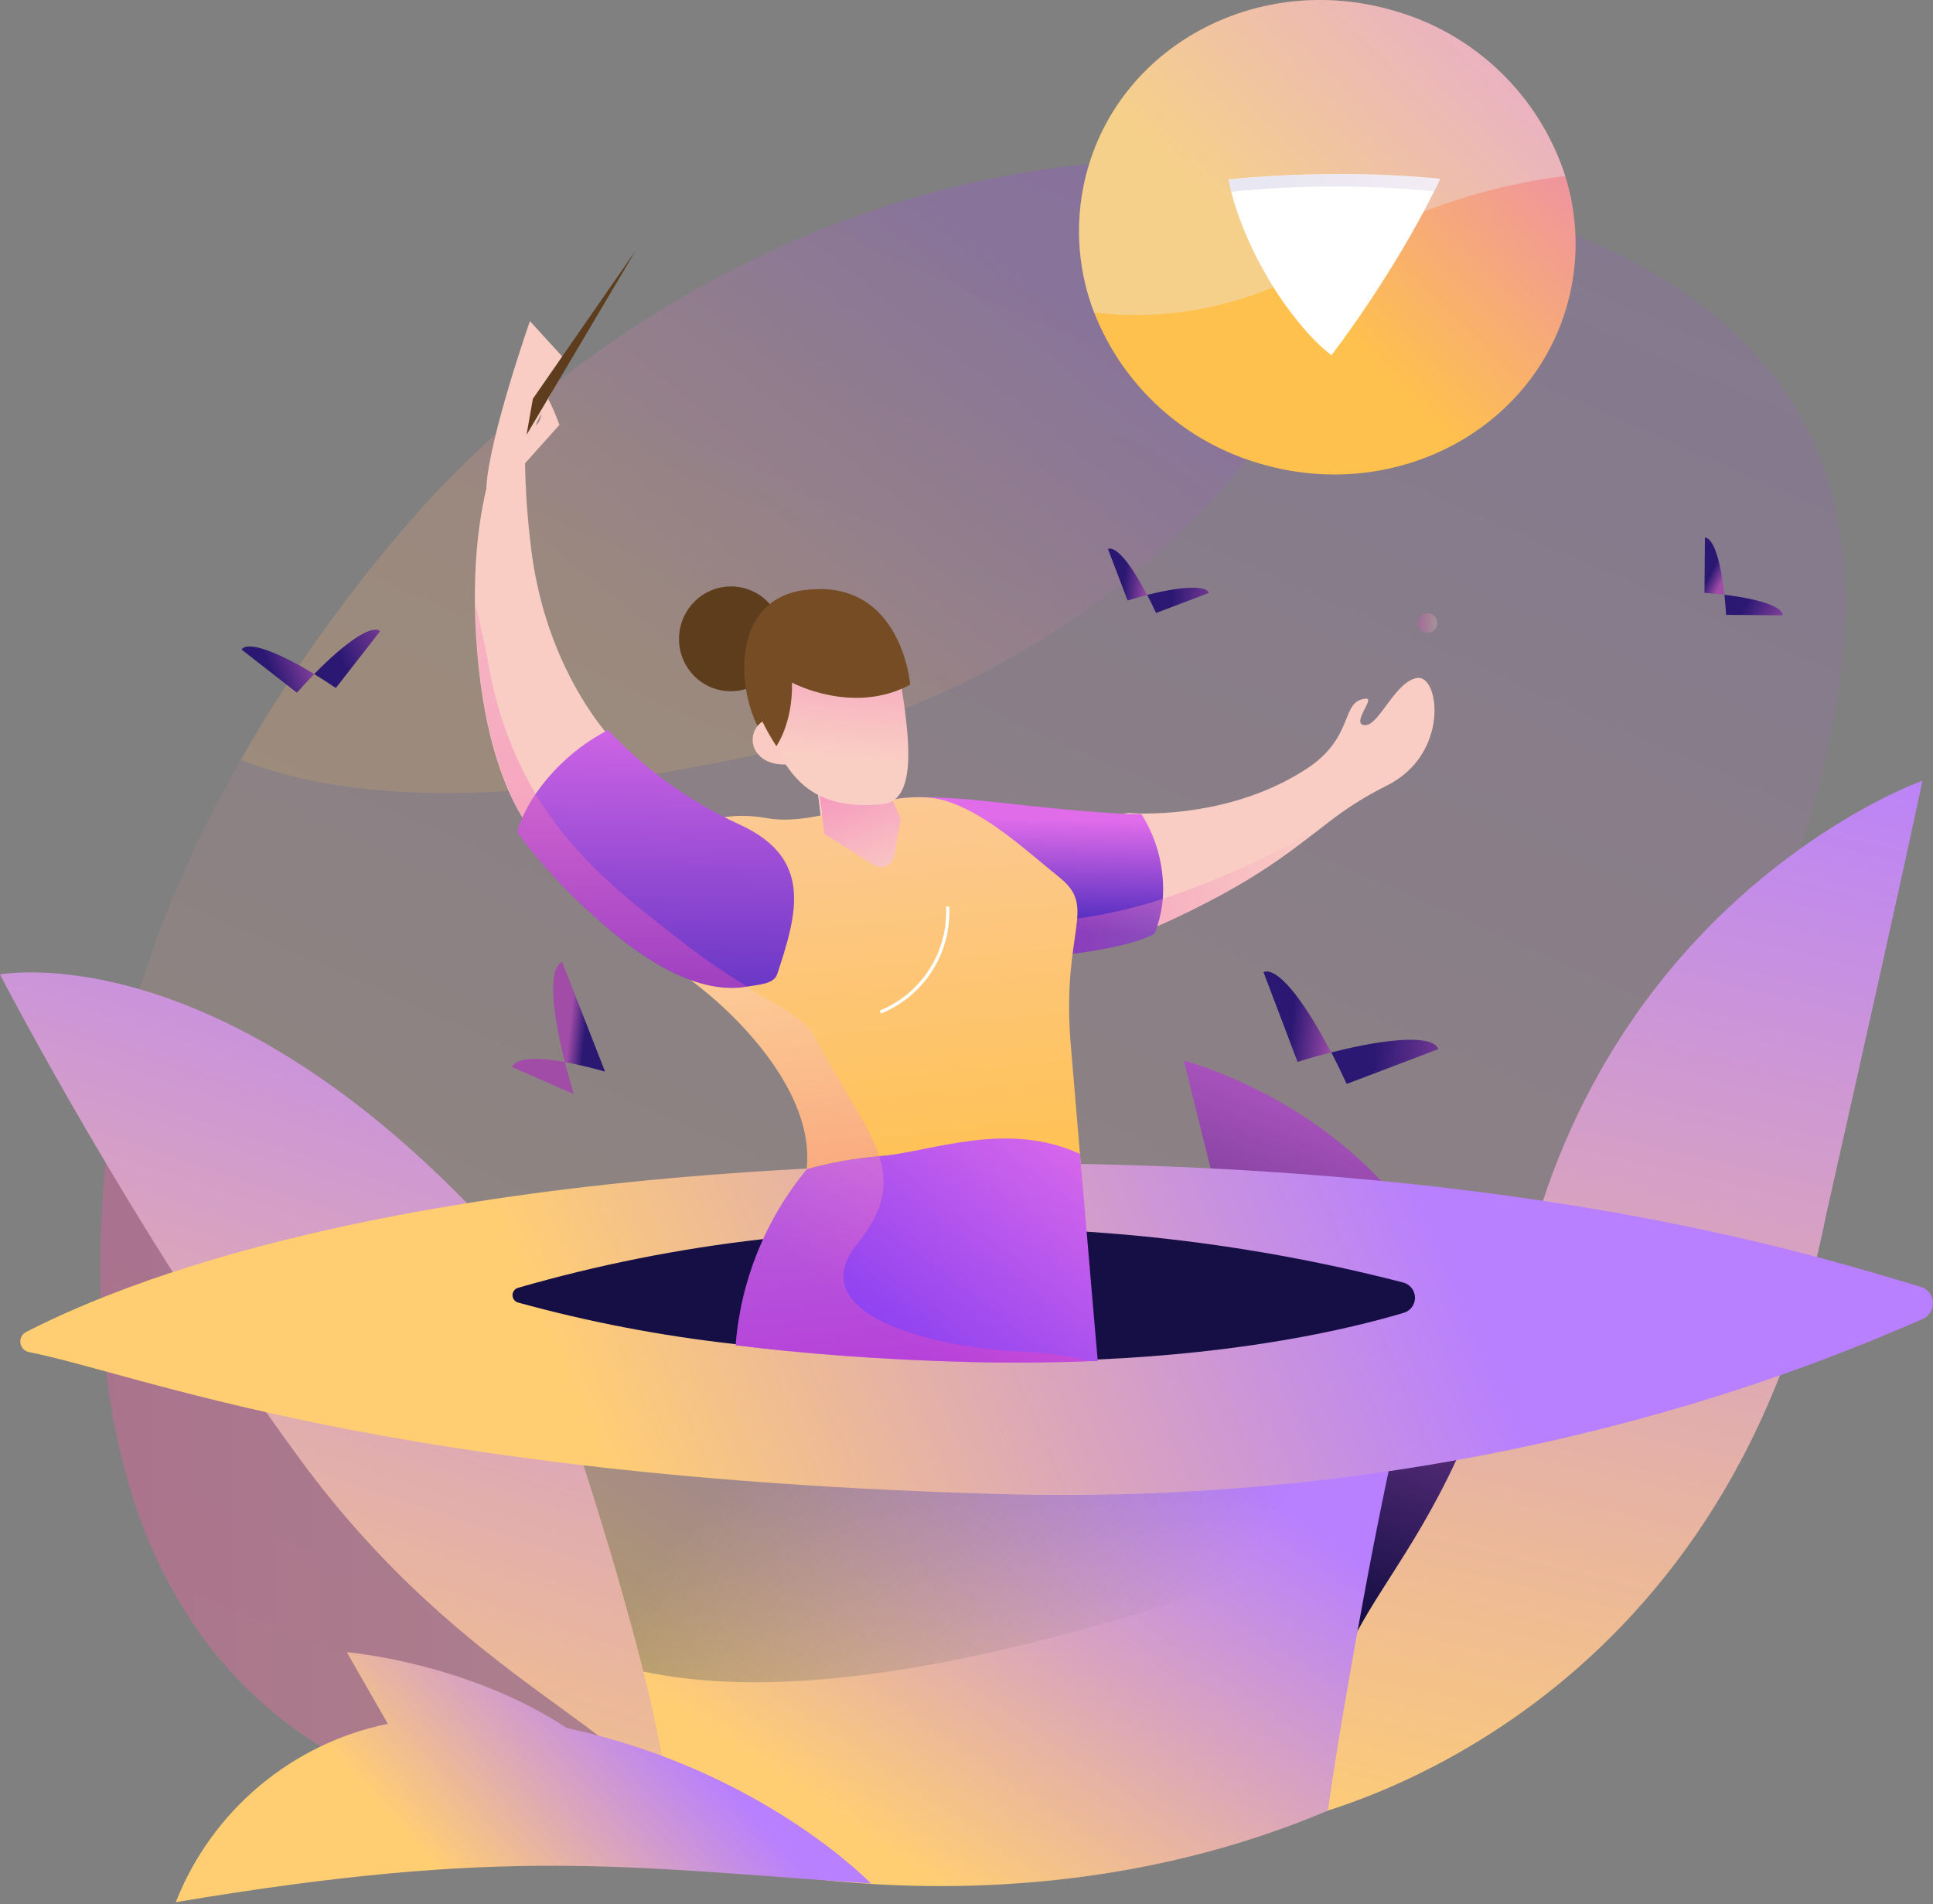 <?xml version="1.0" encoding="UTF-8"?>
<svg width="598px" height="589px" viewBox="0 0 598 589" version="1.1" xmlns="http://www.w3.org/2000/svg" xmlns:xlink="http://www.w3.org/1999/xlink">
    <rect x="0" y="0" width="598" height="589" fill="#808080" stroke="none"/>
    <!-- Generator: Sketch 58 (84663) - https://sketch.com -->
    <title>Process</title>
    <desc>Created with Sketch.</desc>
    <defs>
        <linearGradient x1="28.111%" y1="107.408%" x2="76.329%" y2="-10.529%" id="linearGradient-1">
            <stop stop-color="#FFC14D" offset="0%"></stop>
            <stop stop-color="#9043F0" offset="100%"></stop>
        </linearGradient>
        <linearGradient x1="28.111%" y1="68.296%" x2="76.329%" y2="30.709%" id="linearGradient-2">
            <stop stop-color="#FFC14D" offset="0%"></stop>
            <stop stop-color="#9043F0" offset="100%"></stop>
        </linearGradient>
        <linearGradient x1="1.667%" y1="50%" x2="98.333%" y2="50%" id="linearGradient-3">
            <stop stop-color="#EF40B9" offset="0%"></stop>
            <stop stop-color="#F9CEC3" offset="100%"></stop>
        </linearGradient>
        <linearGradient x1="-0.001%" y1="49.998%" x2="100%" y2="49.998%" id="linearGradient-4">
            <stop stop-color="#EF40B9" offset="0%"></stop>
            <stop stop-color="#F9CEC3" offset="100%"></stop>
        </linearGradient>
        <linearGradient x1="58.326%" y1="-17.827%" x2="43.385%" y2="75.965%" id="linearGradient-5">
            <stop stop-color="#E06CEA" offset="0%"></stop>
            <stop stop-color="#160F45" offset="100%"></stop>
        </linearGradient>
        <linearGradient x1="42.247%" y1="109.491%" x2="59.261%" y2="-12.263%" id="linearGradient-6">
            <stop stop-color="#FFCE73" offset="0%"></stop>
            <stop stop-color="#B87FFF" offset="100%"></stop>
        </linearGradient>
        <linearGradient x1="33.991%" y1="109.491%" x2="69.123%" y2="-12.263%" id="linearGradient-7">
            <stop stop-color="#FFCE73" offset="0%"></stop>
            <stop stop-color="#B87FFF" offset="100%"></stop>
        </linearGradient>
        <linearGradient x1="28.111%" y1="74.787%" x2="76.147%" y2="24.058%" id="linearGradient-8">
            <stop stop-color="#FFCE73" offset="0%"></stop>
            <stop stop-color="#B87FFF" offset="100%"></stop>
        </linearGradient>
        <linearGradient x1="22.67%" y1="38.146%" x2="81.091%" y2="58.666%" id="linearGradient-9">
            <stop stop-color="#666666" offset="0%"></stop>
            <stop stop-color="#666666" stop-opacity="0" offset="100%"></stop>
        </linearGradient>
        <linearGradient x1="28.111%" y1="51.79%" x2="76.147%" y2="48.126%" id="linearGradient-10">
            <stop stop-color="#FFCE73" offset="0%"></stop>
            <stop stop-color="#B87FFF" offset="100%"></stop>
        </linearGradient>
        <linearGradient x1="28.111%" y1="57.689%" x2="76.147%" y2="41.952%" id="linearGradient-11">
            <stop stop-color="#FFCE73" offset="0%"></stop>
            <stop stop-color="#B87FFF" offset="100%"></stop>
        </linearGradient>
        <linearGradient x1="70.527%" y1="35.783%" x2="42.935%" y2="30.219%" id="linearGradient-12">
            <stop stop-color="#2A1873" offset="1%"></stop>
            <stop stop-color="#A14DA8" offset="99%"></stop>
        </linearGradient>
        <linearGradient x1="-14941.311%" y1="580.702%" x2="-14891.051%" y2="525.054%" id="linearGradient-13">
            <stop stop-color="#2A1873" offset="1%"></stop>
            <stop stop-color="#A14DA8" offset="99%"></stop>
        </linearGradient>
        <linearGradient x1="42.312%" y1="51.008%" x2="108.449%" y2="60.898%" id="linearGradient-14">
            <stop stop-color="#2A1873" offset="1%"></stop>
            <stop stop-color="#A14DA8" offset="99%"></stop>
        </linearGradient>
        <linearGradient x1="37.447%" y1="49.67%" x2="141.88%" y2="54.48%" id="linearGradient-15">
            <stop stop-color="#2A1873" offset="1%"></stop>
            <stop stop-color="#A14DA8" offset="99%"></stop>
        </linearGradient>
        <linearGradient x1="42.779%" y1="51.122%" x2="109.488%" y2="61.009%" id="linearGradient-16">
            <stop stop-color="#2A1873" offset="1%"></stop>
            <stop stop-color="#A14DA8" offset="99%"></stop>
        </linearGradient>
        <linearGradient x1="37.666%" y1="49.853%" x2="141.768%" y2="54.59%" id="linearGradient-17">
            <stop stop-color="#2A1873" offset="1%"></stop>
            <stop stop-color="#A14DA8" offset="99%"></stop>
        </linearGradient>
        <linearGradient x1="46.387%" y1="51.685%" x2="71.568%" y2="89.121%" id="linearGradient-18">
            <stop stop-color="#2A1873" offset="1%"></stop>
            <stop stop-color="#A14DA8" offset="99%"></stop>
        </linearGradient>
        <linearGradient x1="34.061%" y1="51.659%" x2="132.691%" y2="69.83%" id="linearGradient-19">
            <stop stop-color="#2A1873" offset="1%"></stop>
            <stop stop-color="#A14DA8" offset="99%"></stop>
        </linearGradient>
        <linearGradient x1="32.505%" y1="34.873%" x2="105.6%" y2="13.046%" id="linearGradient-20">
            <stop stop-color="#2A1873" offset="1%"></stop>
            <stop stop-color="#A14DA8" offset="99%"></stop>
        </linearGradient>
        <linearGradient x1="29.595%" y1="34.613%" x2="142.5%" y2="-12.269%" id="linearGradient-21">
            <stop stop-color="#2A1873" offset="1%"></stop>
            <stop stop-color="#A14DA8" offset="99%"></stop>
        </linearGradient>
        <linearGradient x1="42.515%" y1="57.629%" x2="112.027%" y2="-13.517%" id="linearGradient-22">
            <stop stop-color="#FFC14D" offset="0%"></stop>
            <stop stop-color="#E06CEA" offset="100%"></stop>
        </linearGradient>
        <linearGradient x1="29.932%" y1="50.794%" x2="115.012%" y2="47.596%" id="linearGradient-23">
            <stop stop-color="#2A1873" offset="0%"></stop>
            <stop stop-color="#A14DA8" offset="100%"></stop>
        </linearGradient>
        <linearGradient x1="48.919%" y1="84.389%" x2="51.117%" y2="18.287%" id="linearGradient-24">
            <stop stop-color="#4627BB" offset="0%"></stop>
            <stop stop-color="#E06CEA" offset="100%"></stop>
        </linearGradient>
        <linearGradient x1="1.65%" y1="48.572%" x2="98.309%" y2="51.357%" id="linearGradient-25">
            <stop stop-color="#EF40B9" offset="0%"></stop>
            <stop stop-color="#F9CEC3" offset="100%"></stop>
        </linearGradient>
        <linearGradient x1="58.22%" y1="107.545%" x2="38.225%" y2="-62.988%" id="linearGradient-26">
            <stop stop-color="#FFC14D" offset="0%"></stop>
            <stop stop-color="#F9CEC3" offset="100%"></stop>
        </linearGradient>
        <linearGradient x1="27.987%" y1="-12.607%" x2="71.31%" y2="108.071%" id="linearGradient-27">
            <stop stop-color="#EF40B9" offset="0%"></stop>
            <stop stop-color="#F9CEC3" offset="100%"></stop>
        </linearGradient>
        <linearGradient x1="48.538%" y1="133.132%" x2="51.189%" y2="-18.248%" id="linearGradient-28">
            <stop stop-color="#4627BB" offset="0%"></stop>
            <stop stop-color="#E06CEA" offset="100%"></stop>
        </linearGradient>
        <linearGradient x1="59.926%" y1="-90.257%" x2="48.836%" y2="75.343%" id="linearGradient-29">
            <stop stop-color="#EF40B9" offset="0%"></stop>
            <stop stop-color="#F9CEC3" offset="100%"></stop>
        </linearGradient>
        <linearGradient x1="33.434%" y1="75.435%" x2="108.884%" y2="9.411%" id="linearGradient-30">
            <stop stop-color="#9043F0" offset="0%"></stop>
            <stop stop-color="#E06CEA" offset="100%"></stop>
        </linearGradient>
        <linearGradient x1="55.33%" y1="99.817%" x2="44.637%" y2="-0.174%" id="linearGradient-31">
            <stop stop-color="#EF40B9" offset="0%"></stop>
            <stop stop-color="#F9CEC3" offset="100%"></stop>
        </linearGradient>
        <linearGradient x1="55.075%" y1="123.809%" x2="38.447%" y2="-105.607%" id="linearGradient-32">
            <stop stop-color="#EF40B9" offset="0%"></stop>
            <stop stop-color="#F9CEC3" offset="100%"></stop>
        </linearGradient>
    </defs>
    <g id="UI" stroke="none" stroke-width="1" fill="none" fill-rule="evenodd">
        <g id="Home" transform="translate(-926, -3614)">
            <g id="How" transform="translate(0, 3275)">
                <g id="Image" transform="translate(907, 321)">
                    <g id="Process" transform="translate(19, 18)">
                        <g id="Layer_15" transform="translate(31, 49)" fill-rule="nonzero">
                            <path d="M539.625,146.167 C537.453,188.009 520.137,234.056 501.107,278.449 C493.515,296.183 486.521,312.701 479.905,328.143 C448.023,402.682 424.908,451.539 386.669,485.172 C340.52,525.78 220.802,553.575 93.172,503.623 C50.809,487.165 25.741,457.158 12.45,421.033 C-0.841,384.909 -2.295,342.17 2.726,300.606 C3.583,293.493 4.719,286.439 6.293,279.466 C13.586,245.593 27.854,213.434 43.456,186.037 C59.632,157.66 78.797,131.095 100.625,106.795 C164.828,37.057 270.538,-18.574 397.111,6.173 C410.448,8.804 423.621,12.204 436.565,16.355 C518.643,42.676 542.514,90.655 539.625,146.167 Z" id="Shape" fill="url(#linearGradient-1)" opacity="0.15"></path>
                            <path d="M221.439,191.277 L223.571,208.672 L238.815,218.256 C240,219.002 241.479,219.106 242.756,218.533 C244.034,217.96 244.94,216.787 245.172,215.406 L247.164,203.95 L240.708,189.344 L221.439,191.277 Z" id="Shape" fill="#E6E6E6"></path>
                            <path d="M397.051,6.173 C383.681,75.054 317.903,161.589 194.698,186.176 C116.168,201.877 72.409,197.255 43.456,186.037 C59.632,157.66 78.797,131.095 100.625,106.795 C164.768,36.997 270.478,-18.574 397.051,6.173 Z" id="Shape" fill="url(#linearGradient-2)" opacity="0.15"></path>
                            <path d="M221.439,191.277 L223.571,208.672 L238.815,218.256 C240,219.002 241.479,219.106 242.756,218.533 C244.034,217.96 244.94,216.787 245.172,215.406 L247.164,203.95 L240.708,189.344 L221.439,191.277 Z" id="Shape" fill="#F9CDC3"></path>
                            <g id="Group" opacity="0.27" transform="translate(407.493, 140.468)" fill="url(#linearGradient-3)">
                                <path d="M3.168,6.237 C4.819,6.237 6.157,4.898 6.157,3.248 C6.157,1.597 4.819,0.259 3.168,0.259 C1.518,0.259 0.179,1.597 0.179,3.248 C0.179,4.898 1.518,6.237 3.168,6.237 L3.168,6.237 Z" id="Shape"></path>
                            </g>
                            <path d="M479.905,328.143 C448.023,402.682 424.908,451.539 386.669,485.172 C340.52,525.78 220.802,553.575 93.172,503.623 C50.809,487.165 25.741,457.158 12.45,421.033 C-0.841,384.909 -2.295,342.17 2.726,300.606 C3.583,293.493 4.719,286.439 6.293,279.466 C108.775,363.769 375.132,428.784 479.905,328.143 Z" id="Shape" fill="url(#linearGradient-4)" opacity="0.27"></path>
                        </g>
                        <g id="Layer_9" fill-rule="nonzero">
                            <path d="M400.122,464.824 L366.235,328.028 C366.235,328.028 458.845,351.807 457.151,446.128 C455.457,540.448 406.182,546.388 406.182,546.388 L400.122,464.824 Z" id="Shape" fill="url(#linearGradient-5)"></path>
                            <path d="M403.909,562.095 C409.431,560.101 534.173,531.379 564.831,376.225 C590.904,260.617 594.731,241.461 594.731,241.461 C594.731,241.461 501.722,274.35 472.659,387.287 C443.596,500.224 411.504,483.461 403.909,562.095 Z" id="Shape" fill="url(#linearGradient-6)"></path>
                            <path d="M223.951,556.912 C223.951,556.912 236.489,471.821 151.892,379.992 C67.295,288.163 0,301.418 0,301.418 C0,301.418 40.923,380.709 92.889,451.45 C144.856,522.19 199.852,535.405 208.323,563.39 L223.951,556.912 Z" id="Shape" fill="url(#linearGradient-7)"></path>
                            <path d="M444.394,404.469 L444.214,404.728 C443.429,405.845 442.761,407.041 442.221,408.296 C437.636,418.461 431.975,442.699 426.753,468.751 C424.48,480.013 422.308,491.594 420.314,502.636 C418.48,512.602 416.846,522.15 415.451,530.302 C412.72,546.248 410.806,560.022 410.806,560.022 C309.146,603.096 209.34,573.376 209.34,573.376 C207.447,556.841 204.598,540.429 200.808,524.223 C200.23,521.871 199.652,519.499 199.034,517.107 C194.031,497.175 188.071,477.242 182.689,460.12 C174.277,433.51 167.241,414.156 167.241,414.156 L444.394,404.469 Z" id="Shape" fill="url(#linearGradient-8)"></path>
                            <path d="M444.394,404.469 L444.214,404.728 C443.368,405.806 442.696,407.01 442.221,408.296 C437.636,418.461 431.975,442.699 426.753,468.751 C404.188,480.57 380.588,490.298 356.249,497.812 C288.037,518.562 236.948,524.98 199.034,517.027 C194.031,497.095 188.071,477.163 182.689,460.041 C174.277,433.431 167.241,414.076 167.241,414.076 L444.394,404.469 Z" id="Shape" fill="url(#linearGradient-9)" opacity="0.5" style="mix-blend-mode: multiply;"></path>
                            <path d="M8.89,418.182 C7.474,417.871 6.422,416.679 6.29,415.235 C6.158,413.79 6.976,412.427 8.312,411.864 C45.847,392.669 131.281,362.372 299.399,359.78 C468.533,358.784 559.07,387.566 594.193,398.011 C596.325,398.656 597.83,400.562 597.963,402.786 C598.096,405.009 596.831,407.081 594.791,407.977 C564.472,421.113 459.364,466.419 309.066,462.114 C119.022,456.712 44.292,425.239 8.89,418.182 Z" id="Shape" fill="url(#linearGradient-10)"></path>
                            <path d="M434.108,406.103 C417.085,411.166 385.252,418.501 339.126,420.515 C327.166,421.033 314.05,421.192 300.056,420.873 C271.572,420.176 247.233,418.182 227.021,415.691 C204.461,413.173 182.133,408.887 160.244,402.874 C159.24,402.574 158.552,401.65 158.552,400.602 C158.552,399.554 159.24,398.63 160.244,398.33 C184.812,391.249 209.929,386.235 235.333,383.341 C257.029,380.756 278.865,379.518 300.714,379.633 C312.913,379.633 324.634,380.171 335.697,380.929 C368.875,383.075 401.778,388.341 433.969,396.655 C436.154,397.155 437.714,399.084 437.748,401.325 C437.78,403.566 436.277,405.539 434.108,406.103 L434.108,406.103 Z" id="Shape" fill="#160F45"></path>
                            <path d="M269.439,582.565 C193.393,577.502 157.134,571.084 54.378,588.346 C65.52,560.054 90.195,539.301 119.979,533.173 L107.281,511.028 C107.281,511.028 144.297,514.038 175.413,534.508 C235.771,547.444 269.439,582.565 269.439,582.565 Z" id="Shape" fill="url(#linearGradient-11)"></path>
                            <path d="M173.918,297.571 L187.194,331.456 C182.629,330.161 178.423,329.164 174.736,328.506 C170.39,311.444 169.772,299.186 173.918,297.571 Z" id="Shape" fill="url(#linearGradient-12)"></path>
                            <path d="M174.736,328.447 C175.553,331.616 176.47,334.925 177.526,338.413 L158.37,330.041 C159.586,327.231 165.646,326.892 174.736,328.447 Z" id="Shape" fill="url(#linearGradient-13)"></path>
                            <path d="M411.783,325.517 C408.474,326.354 405.005,327.33 401.417,328.447 L390.873,300.661 C395.178,298.986 403.291,309.152 411.783,325.517 Z" id="Shape" fill="url(#linearGradient-14)"></path>
                            <path d="M444.992,324.48 L416.607,335.264 C415.032,331.815 413.437,328.546 411.863,325.517 C430.022,320.912 443.337,320.115 444.992,324.48 Z" id="Shape" fill="url(#linearGradient-15)"></path>
                            <path d="M354.813,184.056 C352.92,184.534 350.926,185.093 348.833,185.73 L342.754,169.784 C345.345,168.828 350.029,174.628 354.813,184.056 Z" id="Shape" fill="url(#linearGradient-16)"></path>
                            <path d="M374.009,183.378 L357.644,189.597 C356.727,187.604 355.81,185.73 354.893,183.996 C365.398,181.385 373.052,180.947 374.009,183.378 Z" id="Shape" fill="url(#linearGradient-17)"></path>
                            <path d="M533.476,183.956 C531.482,183.717 529.489,183.538 527.296,183.378 L527.436,166.296 C530.067,166.316 532.32,173.412 533.476,183.956 Z" id="Shape" fill="url(#linearGradient-18)"></path>
                            <path d="M551.496,190.315 L533.994,190.175 C533.855,188.003 533.675,185.93 533.476,183.956 C544.18,185.252 551.515,187.624 551.496,190.315 Z" id="Shape" fill="url(#linearGradient-19)"></path>
                            <path d="M97.215,208.493 C95.481,210.287 93.667,212.201 91.853,214.254 L74.69,200.879 C76.743,198.228 85.713,201.477 97.215,208.493 Z" id="Shape" fill="url(#linearGradient-20)"></path>
                            <path d="M117.607,195.218 L103.893,212.799 C101.58,211.244 99.348,209.789 97.195,208.493 C106.863,198.627 114.936,193.105 117.607,195.218 Z" id="Shape" fill="url(#linearGradient-21)"></path>
                            <path d="M484.779,94.5 C473.716,133.288 431.557,155.294 390.614,143.633 C366.811,137.051 347.498,119.645 338.488,96.652 C333.029,82.463 332.329,66.884 336.495,52.263 C347.498,13.454 389.657,-8.531 430.56,3.129 C455.953,10.079 476.13,29.364 484.221,54.416 C488.315,67.436 488.509,81.37 484.779,94.5 L484.779,94.5 Z" id="Shape" fill="url(#linearGradient-22)"></path>
                            <path d="M484.221,54.416 C458.539,57.589 433.833,66.22 411.763,79.73 C384.195,96.632 358.282,98.984 338.488,96.672 C333.029,82.483 332.329,66.904 336.495,52.283 C347.498,13.454 389.657,-8.531 430.56,3.129 C455.953,10.079 476.13,29.364 484.221,54.416 L484.221,54.416 Z" id="Shape" fill="#E6E6E6" opacity="0.4" style="mix-blend-mode: multiply;"></path>
                            <path d="M445.55,55.352 C444.972,56.608 444.334,57.884 443.676,59.179 C442.759,61.053 441.683,62.967 440.706,64.94 C437.856,70.282 434.587,76.002 430.939,81.942 C426.852,88.58 422.666,94.958 418.52,100.818 C416.288,104.007 414.055,107.037 411.902,109.907 C409.395,107.938 407.061,105.757 404.926,103.39 C399.456,97.322 394.719,90.632 390.813,83.457 C387.436,77.463 384.633,71.163 382.441,64.641 C381.823,62.787 381.305,60.993 380.866,59.259 C380.547,57.964 380.268,56.708 380.029,55.512 C384.016,55.073 388.255,54.728 392.746,54.475 C400.122,54.017 407.976,53.798 416.029,53.837 C422.726,53.837 429.085,54.077 434.925,54.435 C438.613,54.675 442.101,54.954 445.351,55.293 L445.55,55.293 L445.55,55.352 Z" id="Shape" fill="#FFFFFF"></path>
                            <path d="M445.55,55.352 C444.972,56.608 444.334,57.884 443.676,59.179 C422.786,57.163 401.748,57.203 380.866,59.299 C380.547,58.003 380.268,56.748 380.029,55.552 C384.016,55.113 388.255,54.768 392.746,54.515 C400.122,54.057 407.976,53.837 416.029,53.877 C422.726,53.877 429.085,54.117 434.925,54.475 C438.613,54.715 442.101,54.994 445.351,55.332 L445.55,55.332 L445.55,55.352 Z" id="Shape" fill="url(#linearGradient-23)" opacity="0.1"></path>
                        </g>
                        <g id="Layer_8" transform="translate(146, 77)">
                            <path d="M44.471,152.916 L27.468,180.098 L23.92,185.702 C20.484,182.979 17.636,179.587 15.548,175.731 C9.807,166.318 2.93,148.988 1.216,118.735 C1.056,115.664 0.937,112.752 0.917,109.841 C0.319,62.357 17.761,44.629 17.761,44.629 C17.761,44.629 14.392,61.001 18.319,92.75 C22.006,122.544 35.043,141.669 41.182,149.227 C43.215,151.68 44.471,152.916 44.471,152.916 Z" id="Shape" fill="#F9CDC3" fill-rule="nonzero"></path>
                            <path d="M282.874,166.059 C276.533,169.222 270.523,173.01 264.934,177.366 C255.565,184.446 246.117,192.542 226.861,202.394 C220.881,205.485 215.918,207.798 211.951,209.513 L211.951,209.513 C196.004,216.394 195.147,213.701 195.147,213.701 L193.453,206.123 L187.015,176.987 L201.705,174.674 L203.121,174.454 C203.121,174.454 233.021,177.186 258.157,160.834 C273.426,150.862 268.502,139.555 276.695,139.096 C279.346,138.957 271.811,147.073 276.236,147.293 C280.661,147.512 285.605,133.632 292.482,132.695 C299.359,131.757 302.568,156.386 282.874,166.059 Z" id="Shape" fill="#F9CDC3" fill-rule="nonzero"></path>
                            <path d="M213.725,200.998 C213.494,203.896 212.912,206.756 211.991,209.513 L211.991,209.513 C211.752,210.231 211.493,210.969 211.214,211.687 C211.214,211.687 203.659,216.952 174.138,219.146 C170.627,219.405 167.103,219.405 163.593,219.146 C134.012,216.892 111.348,197.209 111.348,197.209 L127.872,173.058 C127.872,173.058 121.713,166.537 163.752,171.284 C185.141,173.697 196.244,174.474 201.825,174.714 C203.564,174.827 205.309,174.827 207.048,174.714 C212.024,182.536 214.365,191.748 213.725,200.998 L213.725,200.998 Z" id="Shape" fill="url(#linearGradient-24)" fill-rule="nonzero"></path>
                            <path d="M264.974,177.366 C255.605,184.446 246.157,192.542 226.901,202.394 C220.921,205.485 215.958,207.798 211.991,209.513 L211.991,209.513 C211.752,210.231 211.493,210.969 211.214,211.687 C211.214,211.687 203.659,216.952 174.138,219.146 C170.627,219.405 167.103,219.405 163.593,219.146 L166.244,207.3 C166.244,207.3 175.593,209.294 193.493,206.143 C200.341,204.874 207.099,203.162 213.725,201.018 C231.629,195.053 248.817,187.12 264.974,177.366 L264.974,177.366 Z" id="Shape" fill="url(#linearGradient-25)" fill-rule="nonzero" opacity="0.4" style="mix-blend-mode: multiply;"></path>
                            <path d="M188.928,289.961 C166.184,279.611 142.683,279.013 126.138,280.589 C118.523,281.222 110.983,282.557 103.613,284.577 C103.634,284.385 103.634,284.191 103.613,283.999 C105.806,261.543 83.68,238.031 67.733,226.165 L66.019,224.889 C62.627,222.495 59.565,219.666 56.91,216.473 C39.328,194.895 66.059,180.258 66.059,180.258 C67.853,180.397 74.331,173.058 91.354,176.07 C108.836,179.161 131.102,164.842 148.264,171.244 C160.344,175.751 170.649,185.383 181.991,194.576 C193.333,203.77 182.669,210.81 185.121,244.572 C186.137,256.259 187.513,273.07 188.928,289.961 Z" id="Shape" fill="url(#linearGradient-26)" fill-rule="nonzero"></path>
                            <path d="M106.902,163.526 L109.035,180.936 L124.284,190.528 C125.469,191.275 126.949,191.379 128.227,190.806 C129.505,190.232 130.412,189.058 130.643,187.676 L132.636,176.209 L126.178,161.591 L106.902,163.526 Z" id="Shape" fill="#F9C2C2" fill-rule="nonzero"></path>
                            <path d="M106.902,163.526 L109.035,180.936 L124.284,190.528 C125.469,191.275 126.949,191.379 128.227,190.806 C129.505,190.232 130.412,189.058 130.643,187.676 L132.636,176.209 L126.178,161.591 L106.902,163.526 Z" id="Shape" fill="url(#linearGradient-27)" fill-rule="nonzero" opacity="0.4" style="mix-blend-mode: multiply;"></path>
                            <path d="M94.424,224.351 C93.388,227.402 88.683,227.541 85.115,228.16 C74.052,230.154 58.524,225.168 38.471,206.961 C29.377,198.989 21.158,190.071 13.953,180.357 C14.421,178.779 14.994,177.233 15.668,175.731 C16.78,173.249 18.114,170.873 19.654,168.631 C25.231,160.538 32.651,153.887 41.302,149.227 L42.099,148.808 C53.517,160.934 67.143,170.768 82.245,177.785 C105.647,188.155 100.763,205.226 94.424,224.351 Z" id="Shape" fill="url(#linearGradient-28)" fill-rule="nonzero"></path>
                            <ellipse id="Oval" fill="#5E3D1D" fill-rule="nonzero" transform="translate(80.111, 120.594) rotate(-82.4) translate(-80.111, -120.594) " cx="80.111" cy="120.594" rx="16.213" ry="16.046"></ellipse>
                            <path d="M132.078,130.182 C134.49,146.016 139.115,170.546 127.095,171.722 C103.873,173.976 97.454,162.19 90.896,147.552 C81.747,127.111 91.893,107.168 103.833,105.373 C115.773,103.579 129.686,114.328 132.078,130.182 Z" id="Shape" fill="url(#linearGradient-29)" fill-rule="nonzero"></path>
                            <path d="M99.029,134.131 C99.029,134.131 117.866,144.301 135.587,134.769 C135.587,134.769 133.035,102.402 103.833,105.373 C74.63,108.345 84.039,149.925 94.026,154.013 C94.026,154.013 99.248,147.053 99.029,134.131 Z" id="Shape" fill="#754C24" fill-rule="nonzero"></path>
                            <path d="M89.84,146.176 C91.156,148.832 92.627,151.409 94.245,153.894 L97.753,159.438 C97.753,159.438 91.773,160.036 88.703,156.486 C87.331,155.035 86.666,153.053 86.885,151.068 C87.104,149.082 88.184,147.293 89.84,146.176 L89.84,146.176 Z" id="Shape" fill="#F9CBC3" fill-rule="nonzero"></path>
                            <path d="M193.612,344.006 L191.36,344.006 C179.958,344.464 167.719,344.584 154.623,344.285 C126.138,343.587 101.8,341.593 81.587,339.1 C83.143,319.101 90.852,300.075 103.653,284.637 C111.023,282.617 118.563,281.282 126.178,280.648 C142.723,279.073 165.347,269.54 188.091,279.891 C188.51,284.717 189.805,299.674 190.204,304.4 C191.519,320.075 192.815,334.792 193.612,344.006 Z" id="Shape" fill="url(#linearGradient-30)" fill-rule="nonzero"></path>
                            <path d="M147.168,203.391 C147.87,217.597 139.513,230.694 126.337,236.037" id="Shape" stroke="#FFFFFF"></path>
                            <path d="M14.193,68.799 L27.069,54.42 C27.069,54.42 23.78,45.366 22.425,45.047 C21.07,44.728 22.565,53.224 19.714,54.46 L29.282,34.757 L17.94,22.313 C17.94,22.313 5.242,58.528 4.465,73.745 L14.193,68.799 Z" id="Shape" fill="#F9CDC3" fill-rule="nonzero"></path>
                            <polygon id="Shape" fill="#5E3D1E" fill-rule="nonzero" points="16.884 57.511 50.71 0.396 18.857 46.344"></polygon>
                            <path d="M191.36,344.006 C179.958,344.464 167.719,344.584 154.623,344.285 C126.138,343.587 101.8,341.593 81.587,339.1 C83.143,319.101 90.852,300.075 103.653,284.637 C103.674,284.445 103.674,284.251 103.653,284.059 C105.846,261.603 83.72,238.091 67.773,226.225 C73.244,228.373 79.179,229.06 84.996,228.219 C95.959,234.88 103.255,238.41 105.906,243.436 C114.537,259.908 122.849,270.777 126.019,280.688 C128.789,289.403 127.593,297.36 119.181,307.75 C101.241,329.946 144.178,339.898 168.815,340.974 C176.412,341.233 183.964,342.249 191.36,344.006 L191.36,344.006 Z" id="Shape" fill="url(#linearGradient-31)" fill-rule="nonzero" opacity="0.4" style="mix-blend-mode: multiply;"></path>
                            <path d="M85.115,228.12 C74.052,230.114 58.524,225.128 38.471,206.921 C29.379,198.962 21.16,190.057 13.953,180.357 C14.421,178.779 14.994,177.233 15.668,175.731 C9.927,166.318 3.05,148.988 1.336,118.735 C1.176,115.664 1.056,112.752 1.037,109.841 C2.472,115.405 3.867,121.666 5.143,128.646 C7.543,142.706 12.459,156.218 19.654,168.531 C22.06,172.523 24.724,176.353 27.628,179.998 C38.611,193.958 51.548,203.75 63.268,212.904 C70.227,218.425 77.524,223.507 85.115,228.12 L85.115,228.12 Z" id="Shape" fill="url(#linearGradient-32)" fill-rule="nonzero" opacity="0.4" style="mix-blend-mode: multiply;"></path>
                        </g>
                    </g>
                </g>
            </g>
        </g>
    </g>
</svg>
